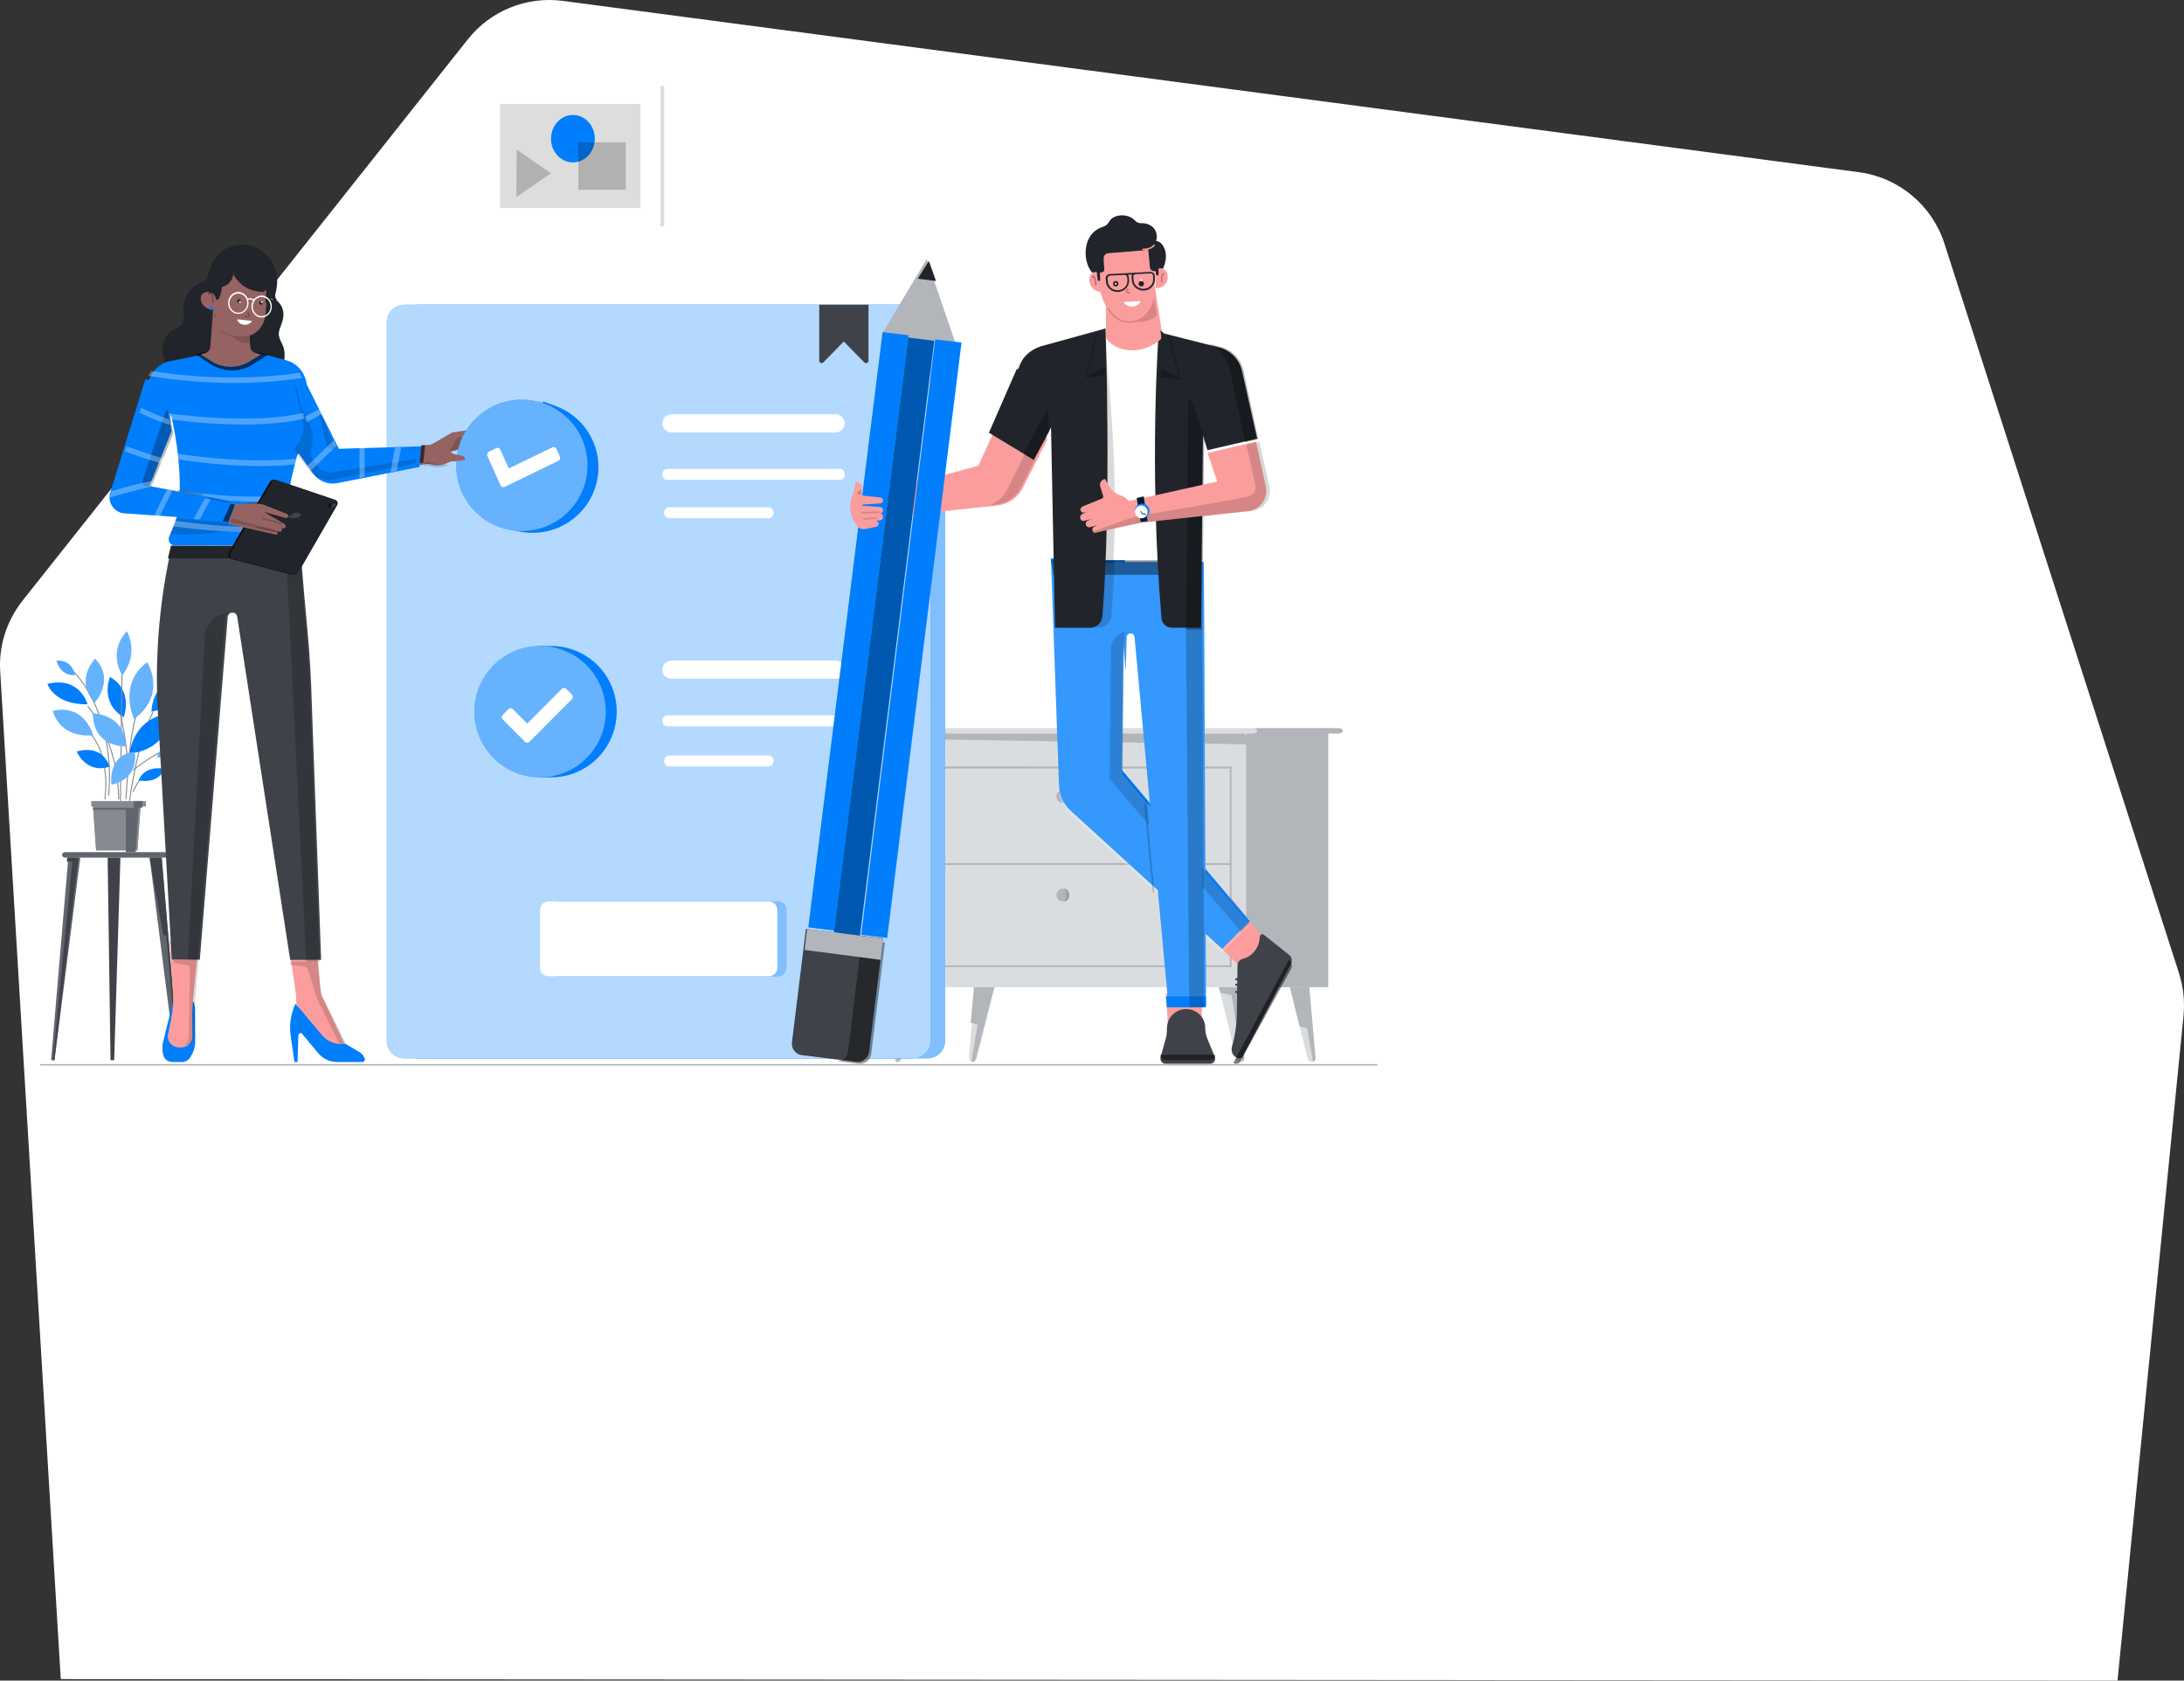 <?xml version="1.0" encoding="UTF-8"?>
<svg width="1197px" height="921px" viewBox="0 0 1197 921" version="1.1" xmlns="http://www.w3.org/2000/svg" xmlns:xlink="http://www.w3.org/1999/xlink">
    <rect x="0" y="0" width="1197" height="921" fill="#333333" stroke="none"/>
    <title>Discuss talent requirements (2)</title>
    <g id="Desktop-/-Mobile" stroke="none" stroke-width="1" fill="none" fill-rule="evenodd">
        <g id="Landing-Page-" transform="translate(-1037, -161)">
            <g id="Discuss-talent-requirements-(2)" transform="translate(1037, 161)">
                <path d="M1160.563,921 L1196.746,556.49 C1197.472,548.701 1196.642,540.809 1194.258,533.332 L1065.7,133.513 C1058.961,112.536 1040.714,97.27 1018.839,94.362 L308.453,0.483 C288.547,-2.113 268.849,5.883 256.408,21.564 L12.356,329.165 C3.647,340.173 -0.811,354.088 0.122,368.108 L33.298,920.169 L1160.563,921 Z" id="Path" fill="#FFFFFF" fill-rule="nonzero"></path>
                <path d="M90.308,470 L35.692,470 C34.716,470 34,469.308 34,468.5 C34,467.635 34.781,467 35.692,467 L90.308,467 C91.284,467 92,467.692 92,468.5 C92,469.308 91.219,470 90.308,470 Z" id="Path" fill="#61656D" fill-rule="nonzero"></path>
                <polygon id="Path" fill="#61656D" fill-rule="nonzero" points="88.616 470 98 581 96.11 581 82 470"></polygon>
                <polygon id="Path" fill="#61656D" fill-rule="nonzero" points="37.451 470 28 581 29.89 581 44 470"></polygon>
                <polygon id="Path" fill="#3F4249" fill-rule="nonzero" points="36.855 470 36.602 472.14 39.643 472.14 29 581 29.76 581 43 470"></polygon>
                <polygon id="Path" fill="#3F4249" fill-rule="nonzero" points="91.181 512.533 89.494 512.533 82 470 88.616 470 98 581 97.055 581"></polygon>
                <polygon id="Path" fill="#3F4249" fill-rule="nonzero" points="59 470 60.571 581 62.571 581 66 470"></polygon>
                <path d="M71,439 C71,439 74.945,407.309 84,390" id="Path" stroke="#868A91" stroke-width="0.554"></path>
                <path d="M64,383 C64,383 70.985,408.424 69.882,426" id="Path" stroke="#868A91" stroke-width="0.554"></path>
                <path d="M83,390 C83,390 83.069,372.971 98.977,372 C98.977,371.935 100.291,386.892 83,390 Z" id="Path" fill="#017EFC" fill-rule="nonzero"></path>
                <path d="M48,385.996 C48,385.996 43.916,370.351 26,374.794 C26,374.794 29.425,386.246 48,385.996 Z" id="Path" fill="#017EFC" fill-rule="nonzero"></path>
                <path d="M67.781,393 C67.781,393 73.47,378.537 60.267,371 C60.267,370.932 54.439,385.191 67.781,393 Z" id="Path" fill="#017EFC" fill-rule="nonzero"></path>
                <path d="M48,387 C48,387 65,405.557 65,438" id="Path" stroke="#868A91" stroke-width="0.554"></path>
                <path d="M77,383 C73.036,397.667 71.306,400.867 69,438" id="Path" stroke="#868A91" stroke-width="0.554"></path>
                <path d="M34,363 C41.053,366.256 63.303,389.96 59.584,436" id="Path" stroke="#868A91" stroke-width="0.554"></path>
                <path d="M57.499,438 C57.499,438 62.329,406.484 42,396" id="Path" stroke="#868A91" stroke-width="0.554"></path>
                <path d="M73,434 C73,434 74.655,428.545 80,424" id="Path" stroke="#868A91" stroke-width="0.554"></path>
                <path d="M73,422 C73,422 84.977,412.562 91,411" id="Path" stroke="#868A91" stroke-width="0.554"></path>
                <path d="M51,402.895 C51,402.895 46.6,385.567 29,389.612 C29,389.612 32.021,404.379 51,402.895 Z" id="Path" fill="#017EFC" fill-rule="nonzero"></path>
                <path d="M51,402.895 C51,402.895 46.6,385.567 29,389.612 C29,389.612 32.021,404.379 51,402.895 Z" id="Path" fill="#FFFFFF" fill-rule="nonzero" opacity="0.4"></path>
                <path d="M60,420.175 C60,420.175 57.155,407.687 42,411.85 C42.062,411.781 47.01,424.27 60,420.175 Z" id="Path" fill="#017EFC" fill-rule="nonzero"></path>
                <path d="M71,413 C71,413 72.571,393.391 93,391 C92.932,391 93.957,410.199 71,413 Z" id="Path" fill="#017EFC" fill-rule="nonzero"></path>
                <path d="M67,357 C67,357 66.143,425.668 66,439" id="Path" stroke="#868A91" stroke-width="0.554"></path>
                <path d="M69,408.994 C69,408.994 51,409.863 51,391 C51,391 68.435,391.201 69,408.994 Z" id="Path" fill="#017EFC" fill-rule="nonzero"></path>
                <path d="M69,408.994 C69,408.994 51,409.863 51,391 C51,391 68.435,391.201 69,408.994 Z" id="Path" fill="#FFFFFF" fill-rule="nonzero" opacity="0.4"></path>
                <path d="M86,414.901 C86,414.901 90.298,402.341 104,405.514 C103.938,405.514 101.696,416.131 86,414.901 Z" id="Path" fill="#017EFC" fill-rule="nonzero"></path>
                <path d="M86,414.901 C86,414.901 90.298,402.341 104,405.514 C103.938,405.514 101.696,416.131 86,414.901 Z" id="Path" fill="#FFFFFF" fill-rule="nonzero" opacity="0.4"></path>
                <polygon id="Path" fill="#868A91" fill-rule="nonzero" points="80 439 50 439 50 442 80 442"></polygon>
                <polygon id="Path" fill="#868A91" fill-rule="nonzero" points="75.325 466 52.675 466 51 442 77 442"></polygon>
                <polygon id="Path" fill="#868A91" fill-rule="nonzero" points="75.325 466 52.675 466 51 442 77 442"></polygon>
                <polygon id="Path" fill="#61656D" fill-rule="nonzero" points="78 439 73.307 439 73.307 442.672 68.936 442.672 51 442.672 51.064 443.721 68.936 443.721 69 467 74.336 467 75.943 442.672 78 442.672"></polygon>
                <path d="M67.015,370 C67.015,370 58.787,357.741 69.516,346 C69.451,346 76.56,357.935 67.015,370 Z" id="Path" fill="#017EFC" fill-rule="nonzero"></path>
                <path d="M67.015,370 C67.015,370 58.787,357.741 69.516,346 C69.451,346 76.56,357.935 67.015,370 Z" id="Path" fill="#FFFFFF" fill-rule="nonzero" opacity="0.4"></path>
                <path d="M73.517,394 C73.517,394 64.487,374.797 80.635,363 C80.635,363 91.775,380.368 73.517,394 Z" id="Path" fill="#017EFC" fill-rule="nonzero"></path>
                <path d="M73.517,394 C73.517,394 64.487,374.797 80.635,363 C80.635,363 91.775,380.368 73.517,394 Z" id="Path" fill="#FFFFFF" fill-rule="nonzero" opacity="0.4"></path>
                <path d="M76,427.729 C76,427.729 78.221,419.506 90,421.24 C90,421.24 88.048,429.592 76,427.729 Z" id="Path" fill="#017EFC" fill-rule="nonzero"></path>
                <path d="M61.16,430 C61.16,430 58.634,413.891 73.658,412 C73.658,412 77.248,426.022 61.16,430 Z" id="Path" fill="#017EFC" fill-rule="nonzero"></path>
                <path d="M61.16,430 C61.16,430 58.634,413.891 73.658,412 C73.658,412 77.248,426.022 61.16,430 Z" id="Path" fill="#FFFFFF" fill-rule="nonzero" opacity="0.4"></path>
                <path d="M31,362.03 C31,362.03 39.395,361.077 41,369.994 C41.061,369.926 33.469,370.947 31,362.03 Z" id="Path" fill="#017EFC" fill-rule="nonzero"></path>
                <path d="M31,362.03 C31,362.03 39.395,361.077 41,369.994 C41.061,369.926 33.469,370.947 31,362.03 Z" id="Path" fill="#FFFFFF" fill-rule="nonzero" opacity="0.3"></path>
                <path d="M52.165,361 C52.165,361 40.726,372.478 51.895,385 C51.895,385 63.199,372.739 52.165,361 Z" id="Path" fill="#017EFC" fill-rule="nonzero"></path>
                <path d="M52.165,361 C52.165,361 40.726,372.478 51.895,385 C51.895,385 63.199,372.739 52.165,361 Z" id="Path" fill="#FFFFFF" fill-rule="nonzero" opacity="0.4"></path>
                <path d="M688,402 L733.743,402 C735.004,402 736,401.338 736,400.5 C736,399.662 735.004,399 733.743,399 L688,399 L688,402 Z" id="Path" fill="#B2B6BB" fill-rule="nonzero"></path>
                <polygon id="Path" fill="#B2B6BB" fill-rule="nonzero" points="728 401 681 401 681 541 728 541"></polygon>
                <polygon id="Path" fill="#DADDDF" fill-rule="nonzero" points="683 401 486 401 486 541 683 541"></polygon>
                <path d="M675,530 L492,530 L492,420 L675,420.131 L675,530 Z M493.049,529.018 L674.017,529.018 L674.017,421.179 L493.049,421.179 L493.049,529.018 Z" id="Shape" fill="#B2B6BB" fill-rule="nonzero"></path>
                <path d="M481.217,402 L686.783,402 C688.022,402 689,401.338 689,400.5 C689,399.662 688.022,399 686.783,399 L481.217,399 C479.978,399 479,399.662 479,400.5 C479,401.338 479.978,402 481.217,402 Z" id="Path" fill="#DADDDF" fill-rule="nonzero"></path>
                <polygon id="Path" fill="#B2B6BB" fill-rule="nonzero" points="492 474 675 474 675 473 492 473"></polygon>
                <path d="M582.5,440 C584.435,440 586,438.433 586,436.5 C586,434.567 584.435,433 582.5,433 C580.565,433 579,434.567 579,436.5 C579,438.433 580.565,440 582.5,440 Z" id="Path" fill="#B2B6BB" fill-rule="nonzero"></path>
                <path d="M584.543,436.5 C584.543,434.981 583.9,433.66 583,433.198 C583.214,433.066 583.471,433 583.729,433 C584.971,433 586,434.585 586,436.5 C586,438.415 584.971,440 583.729,440 C583.471,440 583.214,439.934 583,439.802 C583.857,439.34 584.543,438.019 584.543,436.5 Z" id="Path" fill="#000000" fill-rule="nonzero" opacity="0.15"></path>
                <path d="M582.5,494 C584.435,494 586,492.433 586,490.5 C586,488.567 584.435,487 582.5,487 C580.565,487 579,488.567 579,490.5 C579,492.433 580.565,494 582.5,494 Z" id="Path" fill="#B2B6BB" fill-rule="nonzero"></path>
                <path d="M584.543,490.5 C584.543,488.981 583.9,487.66 583,487.198 C583.214,487.066 583.471,487 583.729,487 C584.971,487 586,488.585 586,490.5 C586,492.415 584.971,494 583.729,494 C583.471,494 583.214,493.934 583,493.802 C583.857,493.406 584.543,492.085 584.543,490.5 Z" id="Path" fill="#000000" fill-rule="nonzero" opacity="0.15"></path>
                <polygon id="Path" fill="#B2B6BB" fill-rule="nonzero" points="689 408 681.81 402 484 402 484 404.75"></polygon>
                <path d="M717.565,541 L720.961,579.284 C721.213,580.707 720.207,582 718.823,582 C717.88,582 717.062,581.418 716.748,580.513 L707,541 L717.565,541 L717.565,541 Z" id="Path" fill="#DADDDF" fill-rule="nonzero"></path>
                <path d="M716.33,563.417 L712.26,562.377 L707,541 L717.582,541 L720.964,579.466 C721.152,580.571 720.588,581.61 719.712,582 L716.33,563.417 Z" id="Path" fill="#B2B6BB" fill-rule="nonzero"></path>
                <path d="M678.565,541 L681.961,579.284 C682.213,580.707 681.207,582 679.823,582 C678.88,582 678.062,581.418 677.748,580.513 L668,541 L678.565,541 L678.565,541 Z" id="Path" fill="#DADDDF" fill-rule="nonzero"></path>
                <path d="M675.013,545.223 L669.002,544.054 L668,541 L678.582,541 L681.964,579.466 C682.152,580.571 681.588,581.61 680.712,582 L675.013,545.223 Z" id="Path" fill="#B2B6BB" fill-rule="nonzero"></path>
                <path d="M534.435,541 L531.039,579.284 C530.787,580.707 531.793,582 533.177,582 C534.12,582 534.938,581.418 535.252,580.513 L545,541 L534.435,541 L534.435,541 Z" id="Path" fill="#DADDDF" fill-rule="nonzero"></path>
                <path d="M535.781,561.371 L532,560.465 L533.791,541 L545,541 L534.719,580.513 C534.388,581.418 533.526,582 532.531,582 C532.464,582 532.464,582 532.398,582 L535.781,561.371 Z" id="Path" fill="#B2B6BB" fill-rule="nonzero"></path>
                <path d="M493.435,541 L490.039,579.284 C489.787,580.707 490.793,582 492.177,582 C493.12,582 493.938,581.418 494.252,580.513 L504,541 L493.435,541 L493.435,541 Z" id="Path" fill="#DADDDF" fill-rule="nonzero"></path>
                <path d="M496.953,544.363 L491.889,543.457 L492.437,541 L504,541 L493.395,580.513 C493.053,581.418 492.164,582 491.138,582 C491.069,582 491.068,582 491,582 L496.953,544.363 Z" id="Path" fill="#B2B6BB" fill-rule="nonzero"></path>
                <polygon id="Path" fill="#FFFFFF" fill-rule="nonzero" points="264 47 264 124 362 124 362 47"></polygon>
                <polygon id="Path" fill="#DDDDDD" fill-rule="nonzero" points="274 57 274 114 351 114 351 57"></polygon>
                <polygon id="Path" fill="#DADDDF" fill-rule="nonzero" points="364 47 362 47 362 124 364 124"></polygon>
                <path d="M314,89 C320.627,89 326,83.18 326,76 C326,68.821 320.627,63 314,63 C307.372,63 302,68.821 302,76 C302,83.18 307.372,89 314,89 Z" id="Path" fill="#017EFC" fill-rule="nonzero"></path>
                <polygon id="Path" fill="#000000" fill-rule="nonzero" opacity="0.2" points="283 108 302 94.966 283.188 82"></polygon>
                <polygon id="Path" fill="#000000" fill-rule="nonzero" opacity="0.2" points="317 78 317 104 343 104 343 78"></polygon>
                <path d="M508.358,580 L229.643,580 C224.329,580 220,575.681 220,570.38 L220,176.62 C220,171.319 224.329,167 229.643,167 L508.358,167 C513.671,167 518,171.319 518,176.62 L518,570.315 C518,575.681 513.671,580 508.358,580 Z" id="Path" fill="#017EFC" fill-rule="nonzero"></path>
                <path d="M508.358,580 L229.643,580 C224.329,580 220,575.681 220,570.38 L220,176.62 C220,171.319 224.329,167 229.643,167 L508.358,167 C513.671,167 518,171.319 518,176.62 L518,570.315 C518,575.681 513.671,580 508.358,580 Z" id="Path" fill="#FFFFFF" fill-rule="nonzero" opacity="0.5"></path>
                <path d="M500.357,580 L221.643,580 C216.329,580 212,575.681 212,570.38 L212,176.62 C212,171.319 216.329,167 221.643,167 L500.357,167 C505.671,167 510,171.319 510,176.62 L510,570.315 C510,575.681 505.671,580 500.357,580 Z" id="Path" fill="#017EFC" fill-rule="nonzero"></path>
                <path d="M500.357,580 L221.643,580 C216.329,580 212,575.681 212,570.38 L212,176.62 C212,171.319 216.329,167 221.643,167 L500.357,167 C505.671,167 510,171.319 510,176.62 L510,570.315 C510,575.681 505.671,580 500.357,580 Z" id="Path" fill="#FFFFFF" fill-rule="nonzero" opacity="0.7"></path>
                <path d="M457.868,237 L368.132,237 C365.303,237 363,234.756 363,232 C363,229.244 365.303,227 368.132,227 L457.868,227 C460.697,227 463,229.244 463,232 C462.934,234.756 460.697,237 457.868,237 Z" id="Path" fill="#FFFFFF" fill-rule="nonzero"></path>
                <path d="M460.301,263 L365.699,263 C364.185,263 363,261.683 363,260 C363,258.317 364.185,257 365.699,257 L460.301,257 C461.815,257 463,258.317 463,260 C463,261.683 461.815,263 460.301,263 Z" id="Path" fill="#FFFFFF" fill-rule="nonzero"></path>
                <path d="M421.358,284 L366.642,284 C365.16,284 364,282.683 364,281 C364,279.317 365.16,278 366.642,278 L421.358,278 C422.84,278 424,279.317 424,281 C424,282.683 422.776,284 421.358,284 Z" id="Path" fill="#FFFFFF" fill-rule="nonzero"></path>
                <path d="M457.868,372 L368.132,372 C365.303,372 363,369.756 363,367 C363,364.244 365.303,362 368.132,362 L457.868,362 C460.697,362 463,364.244 463,367 C462.934,369.756 460.697,372 457.868,372 Z" id="Path" fill="#FFFFFF" fill-rule="nonzero"></path>
                <path d="M460.301,398 L365.699,398 C364.185,398 363,396.683 363,395 C363,393.317 364.185,392 365.699,392 L460.301,392 C461.815,392 463,393.317 463,395 C463,396.61 461.815,398 460.301,398 Z" id="Path" fill="#FFFFFF" fill-rule="nonzero"></path>
                <path d="M421.358,420 L366.642,420 C365.16,420 364,418.683 364,417 C364,415.317 365.16,414 366.642,414 L421.358,414 C422.84,414 424,415.317 424,417 C424,418.61 422.776,420 421.358,420 Z" id="Path" fill="#FFFFFF" fill-rule="nonzero"></path>
                <path d="M302.033,354 L294.931,354 L294.931,354.723 C278.427,358.007 266,372.526 266,390 C266,407.409 278.427,421.993 294.931,425.277 L294.931,426 L302.033,426 C321.89,426 338,409.905 338,390.066 C338.066,370.095 321.956,354 302.033,354 Z" id="Path" fill="#017EFC" fill-rule="nonzero"></path>
                <path d="M296,426 C315.882,426 332,409.882 332,390 C332,370.118 315.882,354 296,354 C276.118,354 260,370.118 260,390 C260,409.882 276.118,426 296,426 Z" id="Path" fill="#017EFC" fill-rule="nonzero"></path>
                <path d="M296,426 C315.882,426 332,409.882 332,390 C332,370.118 315.882,354 296,354 C276.118,354 260,370.118 260,390 C260,409.882 276.118,426 296,426 Z" id="Path" fill="#FFFFFF" fill-rule="nonzero" opacity="0.4"></path>
                <path d="M287.768,406.55 L275.497,394.224 C274.834,393.557 274.834,392.491 275.497,391.825 L278.681,388.627 C279.344,387.961 280.406,387.961 281.069,388.627 L288.962,396.556 L307.931,377.5 C308.594,376.833 309.656,376.833 310.319,377.5 L313.503,380.698 C314.166,381.364 314.166,382.43 313.503,383.097 L290.156,406.55 C289.492,407.15 288.431,407.15 287.768,406.55 Z" id="Path" fill="#FFFFFF" fill-rule="nonzero"></path>
                <path d="M426.329,535 L305.605,535 C303.039,535 301,532.947 301,530.363 L301,498.637 C301,496.053 303.039,494 305.605,494 L426.395,494 C428.961,494 431,496.053 431,498.637 L431,530.363 C430.934,532.947 428.895,535 426.329,535 Z" id="Path" fill="#017EFC" fill-rule="nonzero"></path>
                <path d="M426.329,535 L305.605,535 C303.039,535 301,532.947 301,530.363 L301,498.637 C301,496.053 303.039,494 305.605,494 L426.395,494 C428.961,494 431,496.053 431,498.637 L431,530.363 C430.934,532.947 428.895,535 426.329,535 Z" id="Path" fill="#FFFFFF" fill-rule="nonzero" opacity="0.5"></path>
                <path d="M421.395,535 L300.605,535 C298.039,535 296,532.947 296,530.363 L296,498.637 C296,496.053 298.039,494 300.605,494 L421.395,494 C423.961,494 426,496.053 426,498.637 L426,530.363 C426,532.947 423.895,535 421.395,535 Z" id="Path" fill="#FFFFFF" fill-rule="nonzero"></path>
                <path d="M473.691,198.6 L462.468,187.151 L451.245,198.6 C450.411,199.45 449,198.862 449,197.619 L449,167 L476,167 L476,197.619 C476,198.862 474.525,199.45 473.691,198.6 Z" id="Path" fill="#3F4249" fill-rule="nonzero"></path>
                <polygon id="Path" fill="#FC9D9D" fill-rule="nonzero" points="674.695 492 696 518.229 680.828 531 663 513.285"></polygon>
                <path d="M692.739,512.317 L706.459,523.215 C707.99,524.404 708.437,526.584 707.543,528.301 L681.19,578.699 C680.616,579.822 679.339,580.285 678.191,579.822 C675.766,578.898 674.49,576.189 675.192,573.613 L675.511,572.424 C677.042,566.942 677.808,561.262 677.872,555.581 L678.255,528.962 C678.255,527.311 679.403,525.924 680.935,525.527 C685.976,524.338 689.74,519.979 690.315,514.695 L690.442,513.374 C690.57,512.185 691.846,511.59 692.739,512.317 Z" id="Path" fill="#3F4249" fill-rule="nonzero"></path>
                <path d="M685,504.893 L614.952,421.999 L615.81,348.301 L616.603,306.066 L576,306 L580.423,430.078 C580.489,435.398 582.668,440.456 586.563,444.069 L669.815,520 L685,504.893 Z" id="Path" fill="#017EFC" fill-rule="nonzero"></path>
                <path d="M685,506.827 L614.952,423.933 L616.405,308.066 L576,308 L580.423,432.078 C580.489,437.398 582.668,442.456 586.563,446.069 L669.815,522 L685,506.827 Z" id="Path" fill="#FFFFFF" fill-rule="nonzero" opacity="0.2"></path>
                <polygon id="Path" fill="#FC9D9D" fill-rule="nonzero" points="659 544 639 544.399 640.032 560.273 658.484 562"></polygon>
                <path d="M650.106,553 C644.406,553 639.805,557.48 639.599,563.045 L639.53,565.624 C639.462,566.643 639.324,567.661 639.05,568.679 L636.097,579.335 C635.616,581.167 636.989,583 638.912,583 L663.086,583 C665.146,583 666.588,580.964 665.764,579.063 L661.575,568.814 C661.026,567.389 660.682,565.896 660.614,564.335 L660.545,563.113 C660.476,557.48 655.806,553 650.106,553 Z" id="Path" fill="#3F4249" fill-rule="nonzero"></path>
                <path d="M659.811,308 L661,551 L640.396,551 L621.84,349.145 C621.774,347.964 620.783,347.111 619.66,347.111 C618.472,347.111 617.547,348.03 617.481,349.211 L616.953,367.848 L612,308 L659.811,308 Z" id="Path" fill="#017EFC" fill-rule="nonzero"></path>
                <path d="M659.811,308 L661,551 L640.396,551 L621.84,349.145 C621.774,347.964 620.783,347.111 619.66,347.111 C618.472,347.111 617.547,348.03 617.481,349.211 L616.953,367.848 L612,308 L659.811,308 Z" id="Path" fill="#FFFFFF" fill-rule="nonzero" opacity="0.2"></path>
                <polygon id="Path" fill="#000000" fill-rule="nonzero" opacity="0.4" points="577.316 315 658 315 657.934 307 576 307"></polygon>
                <polygon id="Path" fill="#3F4249" fill-rule="nonzero" points="636 316 638 316 638 308 636 308"></polygon>
                <polygon id="Path" fill="#3F4249" fill-rule="nonzero" points="599 316 601 316 601 308 599 308"></polygon>
                <path d="M654.508,561.998 C654.648,561.998 654.787,561.937 654.927,561.816 C655.067,561.634 654.997,561.332 654.787,561.211 C654.718,561.211 649.965,558.487 645.213,561.211 C645.003,561.332 644.933,561.574 645.073,561.816 C645.213,561.998 645.492,562.058 645.772,561.937 C649.965,559.516 654.228,561.937 654.228,561.937 C654.368,561.998 654.438,561.998 654.508,561.998 Z" id="Path" fill="#3F4249" fill-rule="nonzero"></path>
                <path d="M654.508,565.998 C654.648,565.998 654.787,565.937 654.927,565.816 C655.067,565.634 654.997,565.332 654.787,565.211 C654.718,565.211 649.965,562.487 645.213,565.211 C645.003,565.332 644.933,565.574 645.073,565.816 C645.213,565.998 645.492,566.058 645.772,565.937 C649.965,563.516 654.228,565.937 654.228,565.937 C654.368,565.998 654.438,565.998 654.508,565.998 Z" id="Path" fill="#3F4249" fill-rule="nonzero"></path>
                <path d="M654.508,567.998 C654.648,567.998 654.787,567.937 654.927,567.816 C655.067,567.634 654.997,567.332 654.787,567.211 C654.718,567.211 649.965,564.487 645.213,567.211 C645.003,567.332 644.933,567.574 645.073,567.816 C645.213,567.998 645.492,568.058 645.772,567.937 C649.965,565.516 654.228,567.937 654.228,567.937 C654.368,567.937 654.438,567.998 654.508,567.998 Z" id="Path" fill="#3F4249" fill-rule="nonzero"></path>
                <path d="M682.506,538 C682.712,538 682.918,537.752 682.987,537.504 C683.055,537.173 682.849,536.925 682.575,536.843 L677.563,536.016 C677.288,535.933 677.082,536.181 677.013,536.512 C676.945,536.843 677.151,537.091 677.425,537.173 L682.437,538 C682.437,538 682.506,538 682.506,538 Z" id="Path" fill="#3F4249" fill-rule="nonzero"></path>
                <path d="M682.506,541 C682.712,541 682.918,540.752 682.987,540.504 C683.055,540.173 682.849,539.925 682.575,539.843 L677.563,539.016 C677.288,538.933 677.082,539.181 677.013,539.512 C676.945,539.843 677.151,540.091 677.425,540.173 L682.437,541 C682.506,541 682.506,541 682.506,541 Z" id="Path" fill="#3F4249" fill-rule="nonzero"></path>
                <path d="M682.506,545 C682.712,545 682.918,544.752 682.987,544.504 C683.055,544.173 682.849,543.925 682.575,543.843 L677.563,543.016 C677.288,542.933 677.082,543.181 677.013,543.512 C676.945,543.843 677.151,544.091 677.425,544.173 L682.437,545 C682.506,545 682.506,545 682.506,545 Z" id="Path" fill="#3F4249" fill-rule="nonzero"></path>
                <path d="M707.52,531.105 L679.823,581.694 C679.219,582.822 677.878,583.286 676.671,582.822 C676.402,582.755 676.201,582.623 676,582.49 L706.38,526 C707.99,527.193 708.459,529.315 707.52,531.105 Z" id="Path" fill="#000000" fill-rule="nonzero" opacity="0.5"></path>
                <path d="M663.111,581 L638.937,581 C637.083,581 635.709,579.558 636.053,578 L665.927,578 C666.339,579.5 664.965,581 663.111,581 Z" id="Path" fill="#000000" fill-rule="nonzero" opacity="0.5"></path>
                <g id="Group" opacity="0.2" transform="translate(627, 440)" fill="#000000" fill-rule="nonzero">
                    <polygon id="Path" points="4.733 48.571 5.733 49.675 1.2 1.494 0.2 0.39"></polygon>
                </g>
                <path d="M595,307 C600.955,229 607.5,181.196 607.5,181.196 L608.089,181 C608.089,181 619.411,196.065 634.071,184.326 L636.034,181.913 L637.736,182.37 L637.67,182.37 C637.67,182.37 638.39,247.848 645,306.935 L595,307 Z" id="Path" fill="#FFFFFF" fill-rule="nonzero"></path>
                <path d="M689,240.401 L661.763,246.708 L659.299,238.496 L658.233,344 L642.317,344 C639.321,344 636.857,341.766 636.59,338.81 C629.531,255.905 635.059,182 635.059,182 L646.646,184.956 L667.956,190.343 C674.349,191.92 679.344,196.978 680.742,203.416 L689,240.401 Z" id="Path" fill="#21252B" fill-rule="nonzero"></path>
                <path d="M606,154.084 L606.2,184.426 C606.2,185.077 606.401,185.663 606.801,186.249 L607.068,186.639 C614.745,194.127 626.828,193.541 635.773,186.314 C636.708,185.598 637.108,184.426 636.975,183.319 L632.169,152 L606,154.084 Z" id="Path" fill="#FC9D9D" fill-rule="nonzero"></path>
                <path d="M632.357,139.891 C632.357,139.891 637.443,174.573 619.007,175.96 C601.017,177.347 600.509,142.269 600.509,142.269 L600,132.228 L623.139,128 L628.988,131.105 L632.357,139.891 Z" id="Path" fill="#FC9D9D" fill-rule="nonzero"></path>
                <path d="M634,172.949 L632.634,163 C630.942,169.426 627.365,174.746 621.184,175.851 L621.249,175.851 C620.794,175.92 620.339,175.989 619.883,176.058 C614.939,176.473 610.906,174.055 607.783,168.873 C607.653,168.666 607.393,168.596 607.198,168.735 C607.003,168.873 606.938,169.149 607.068,169.356 C610.32,174.815 614.679,177.371 619.948,176.957 C621.054,176.888 622.16,176.68 623.201,176.335 C626.584,176.749 630.422,175.851 634,172.949 Z" id="Path" fill="#000000" fill-rule="nonzero" opacity="0.15"></path>
                <path d="M629,133.235 C629,133.235 635.243,128.998 638.229,136.221 C640.671,142.333 636.532,149 636.532,149 L632.936,148.653 C631.443,148.583 630.357,147.889 630.221,146.361 L629,133.235 Z" id="Path" fill="#21252B" fill-rule="nonzero"></path>
                <path d="M633.965,128.808 C634.497,135.316 628.785,137.008 626.461,137.203 L607.468,138.765 C605.941,138.895 604.745,140.197 604.878,141.694 L605.21,147.616 C605.277,148.397 604.679,149.113 603.882,149.243 L602.687,149.373 L601.359,151 C593.921,149.243 590.8,128.547 604.48,124.317 C605.941,123.862 607.203,122.82 607.867,121.519 C609.859,117.484 618.027,116.443 622.145,120.933 C623.008,121.909 624.07,122.365 625.399,122.3 C630.446,122.17 633.633,125.228 633.965,128.808 Z" id="Path" fill="#21252B" fill-rule="nonzero"></path>
                <path d="M604.014,151.659 C603.732,149.353 600.633,148.169 598.66,149.665 L598.59,149.727 C595.138,152.344 597.322,160.755 605,159.945 L604.014,151.659 Z" id="Path" fill="#FC9D9D" fill-rule="nonzero"></path>
                <path d="M637.843,147.466 C637.843,147.466 637.775,147.466 637.775,147.404 C635.595,146.227 632.869,147.776 633.005,150.069 L633.414,158 C640.774,157.752 641.523,149.635 637.843,147.466 Z" id="Path" fill="#FC9D9D" fill-rule="nonzero"></path>
                <path d="M602.994,153.181 C603.046,153.555 602.739,153.93 602.381,153.992 C602.023,154.054 601.665,153.742 601.614,153.368 L601,148 L602.79,148.062 L602.994,153.181 Z" id="Path" fill="#21252B" fill-rule="nonzero"></path>
                <path d="M634.994,150.181 C635.046,150.555 634.739,150.93 634.381,150.992 C634.023,151.054 633.665,150.742 633.614,150.368 L633,145 L634.79,145.062 L634.994,150.181 Z" id="Path" fill="#21252B" fill-rule="nonzero"></path>
                <path d="M627.484,136.974 C626.919,137.033 626.495,136.974 626.424,136.974 C626.212,136.974 626,136.795 626,136.617 C626,136.439 626.212,136.261 626.424,136.261 C626.495,136.261 630.523,136.439 632.22,134.181 C632.361,134.002 632.573,133.943 632.785,134.062 C632.997,134.181 633.068,134.359 632.926,134.537 C631.654,136.439 628.968,136.855 627.484,136.974 Z" id="Path" fill="#FC9D9D" fill-rule="nonzero"></path>
                <path d="M611.5,157 C612.328,157 613,156.329 613,155.5 C613,154.671 612.328,154 611.5,154 C610.672,154 610,154.671 610,155.5 C610,156.329 610.672,157 611.5,157 Z" id="Path" fill="#21252B" fill-rule="nonzero"></path>
                <path d="M611.5,156 C611.78,156 612,155.776 612,155.5 C612,155.224 611.78,155 611.5,155 C611.22,155 611,155.224 611,155.5 C611,155.776 611.22,156 611.5,156 Z" id="Path" fill="#FFFFFF" fill-rule="nonzero"></path>
                <path d="M625.5,157 C626.328,157 627,156.329 627,155.5 C627,154.671 626.328,154 625.5,154 C624.672,154 624,154.671 624,155.5 C624,156.329 624.672,157 625.5,157 Z" id="Path" fill="#21252B" fill-rule="nonzero"></path>
                <path d="M625.5,154 C625.78,154 626,153.776 626,153.5 C626,153.224 625.78,153 625.5,153 C625.22,153 625,153.224 625,153.5 C625,153.776 625.22,154 625.5,154 Z" id="Path" fill="#FFFFFF" fill-rule="nonzero"></path>
                <g id="Group" opacity="0.3" transform="translate(617, 158)" fill="#000000" fill-rule="nonzero">
                    <path d="M1.457,2.743 L2.314,2.657 C2.486,2.657 2.614,2.486 2.614,2.314 C2.614,2.143 2.443,2.014 2.271,2.014 L1.414,2.1 C1.071,2.143 0.729,1.843 0.729,1.5 C0.686,1.114 0.986,0.814 1.329,0.814 C1.5,0.814 1.629,0.643 1.629,0.471 C1.629,0.3 1.457,0.171 1.286,0.171 C0.6,0.214 0.043,0.814 0.086,1.543 C0.129,2.271 0.771,2.829 1.457,2.743 Z" id="Path"></path>
                </g>
                <path d="M630.35,149.01 L623.329,149.381 L622.363,149.442 L616.18,149.751 L616.115,149.751 L608.193,150.182 C606.905,150.244 605.939,151.293 606.003,152.527 L606.132,154.254 C606.325,157.585 609.352,160.176 612.83,159.991 C616.308,159.806 619.014,156.906 618.82,153.575 L618.692,151.848 C618.692,151.355 618.434,150.861 618.112,150.553 L620.559,150.429 C620.302,150.799 620.109,151.293 620.173,151.786 L620.302,153.514 C620.495,156.845 623.522,159.435 627,159.25 C630.478,159.065 633.183,156.166 632.99,152.835 L632.861,151.108 C632.797,149.874 631.638,148.887 630.35,149.01 Z M617.79,151.91 L617.919,153.637 C618.112,156.475 615.793,158.942 612.83,159.065 C609.868,159.25 607.291,157.03 607.162,154.192 L607.034,152.465 C606.969,151.725 607.613,151.108 608.386,151.046 L616.308,150.614 L616.373,150.614 C617.081,150.614 617.725,151.169 617.79,151.91 Z M632.024,152.835 C632.217,155.673 629.899,158.14 626.936,158.263 C623.973,158.449 621.397,156.228 621.268,153.39 L621.139,151.663 C621.075,150.923 621.719,150.306 622.492,150.244 L623.458,150.182 L630.478,149.812 C631.251,149.751 631.895,150.368 631.96,151.108 L632.024,152.835 Z" id="Shape" fill="#21252B" fill-rule="nonzero"></path>
                <path d="M616.259,165.47 L624.646,165 C624.85,165 625.055,165.157 624.987,165.313 C623.828,168.6 617.896,168.965 616.055,165.887 L616.055,165.835 C615.919,165.678 616.055,165.47 616.259,165.47 Z" id="Path" fill="#FFFFFF" fill-rule="nonzero"></path>
                <g id="Group" opacity="0.3" transform="translate(598, 151)" fill="#000000" fill-rule="nonzero">
                    <path d="M2.65,5.625 C2.45,5.625 2.3,5.475 2.25,5.175 L2.15,4.05 C2.05,2.85 1.85,1.95 1.45,1.5 C1.15,1.125 0.85,1.2 0.85,1.2 C0.65,1.275 0.45,1.05 0.45,0.75 C0.4,0.45 0.55,0.15 0.75,0.15 C0.8,0.15 1.35,-2.77555756e-17 1.9,0.6 C2.45,1.2 2.75,2.325 2.9,3.9 L3,5.025 C3,5.325 2.85,5.625 2.65,5.625 Z" id="Path"></path>
                </g>
                <g id="Group" opacity="0.3" transform="translate(636, 149)" fill="#000000" fill-rule="nonzero">
                    <path d="M0.72,5.733 C0.9,5.733 1.035,5.533 1.035,5.267 L1.035,4.2 C0.99,3.133 1.125,2.267 1.44,1.867 C1.665,1.533 1.935,1.467 1.935,1.533 C2.115,1.533 2.25,1.333 2.25,1.067 C2.25,0.8 2.115,0.6 1.935,0.6 C1.89,0.6 1.395,0.6 0.945,1.267 C0.495,1.933 0.315,2.933 0.36,4.333 L0.36,5.333 C0.36,5.533 0.495,5.733 0.72,5.733 C0.72,5.733 0.675,5.733 0.72,5.733 Z" id="Path"></path>
                </g>
                <g id="Group" opacity="0.3" transform="translate(662, 188)" fill="#000000" fill-rule="nonzero">
                    <path d="M12.307,15.904 L20.512,54.404 L27.609,52.681 L20.251,18.422 C18.819,9.145 14.456,4.771 8.074,2.386 L0,0.265 C7.423,3.645 10.744,9.012 12.307,15.904 Z" id="Path"></path>
                </g>
                <path d="M660,239.649 L658.873,345 L650,345 L651.197,219.903 C651.268,218.854 652.817,218.657 653.169,219.641 L660,239.649 Z" id="Path" fill="#000000" fill-rule="nonzero" opacity="0.3"></path>
                <polygon id="Path" fill="#21252B" fill-rule="nonzero" points="636 181 640.277 184.887 646 207 636 201.966 636.422 184.186"></polygon>
                <polygon id="Path" fill="#000000" fill-rule="nonzero" opacity="0.3" points="641.198 184.266 640.352 184 646.154 207.136 636.121 201.884 636 206.737 647 208"></polygon>
                <path d="M610.172,309 L601,309 L604.912,184 C604.912,184 613.679,246.599 610.172,309 Z" id="Path" fill="#000000" fill-rule="nonzero" opacity="0.15"></path>
                <path d="M611,307 L581,307 L581.752,344 L602.048,344 C605.738,344 608.745,341.276 609.087,337.756 C609.907,328.19 610.522,317.828 611,307 Z" id="Path" fill="#000000" fill-rule="nonzero" opacity="0.15"></path>
                <path d="M480.908,284 L546.632,277 C552.618,276.352 557.882,272.722 560.579,267.407 L574,240.833 L558.474,207 L536.171,255.222 L479,270.843 L480.908,284 Z" id="Path" fill="#FC9D9D" fill-rule="nonzero"></path>
                <path d="M565.463,241.246 L552.093,268.144 C549.996,272.342 546.326,275.491 542,277 L545.736,276.606 C551.7,275.95 556.943,272.277 559.63,266.897 L573,240 L565.463,241.246 Z" id="Path" fill="#000000" fill-rule="nonzero" opacity="0.15"></path>
                <path d="M597.5,344 L578.223,344 L575.952,229.471 L566.93,241.954 L557,205.957 C558.623,200.013 559.856,197.041 563.101,194.002 C564.983,192.219 567.774,190.634 570.5,189.775 L605.937,180 C605.937,180 609.247,276.894 604.185,337.791 C603.925,341.292 601.004,344 597.5,344 Z" id="Path" fill="#21252B" fill-rule="nonzero"></path>
                <polygon id="Path" fill="#21252B" fill-rule="nonzero" points="542 237.141 566.555 252 578 230.653 560.233 201 557.105 202.557"></polygon>
                <polygon id="Path" fill="#B2B6BB" fill-rule="nonzero" points="507.92 142 483 183.627 524 189"></polygon>
                <polygon id="Path" fill="#017EFC" fill-rule="nonzero" points="457.269 510 443 508.226 483.731 182 498 183.709"></polygon>
                <polygon id="Path" fill="#017EFC" fill-rule="nonzero" points="486.252 514 472 512.291 512.614 186 527 187.709"></polygon>
                <polygon id="Path" fill="#017EFC" fill-rule="nonzero" points="471.287 513 457 511.291 497.78 185 512 186.774"></polygon>
                <polygon id="Path" fill="#000000" fill-rule="nonzero" opacity="0.3" points="471.287 513 457 511.291 497.78 185 512 186.774"></polygon>
                <polygon id="Path" fill="#21252B" fill-rule="nonzero" points="503 152.738 509.095 143 513 154"></polygon>
                <path d="M469.334,264 C471.006,264 472.422,265.406 472.422,267.213 L472.422,271.565 L482.585,272.636 C483.357,272.703 484,273.44 484,274.243 C484,275.113 483.357,275.783 482.585,275.85 L472.807,276.519 C472.679,276.519 472.55,276.653 472.55,276.854 C472.55,276.988 472.679,277.122 472.807,277.189 L482.456,277.858 C483.356,277.925 484,278.662 484,279.599 C484,280.536 483.292,281.339 482.392,281.339 L472.679,281.674 L482.134,281.339 C483.163,281.273 484,282.143 484,283.281 C484,284.285 483.292,285.089 482.327,285.155 L472.679,286.093 L479.883,285.423 C480.783,285.356 481.555,286.093 481.555,287.03 C481.555,287.833 481.041,288.436 480.269,288.637 L474.158,289.909 C472.55,290.243 470.943,289.641 469.849,288.369 C465.604,283.281 464.767,275.984 467.854,270.025 L468.948,264.402 C468.948,264.134 469.141,264 469.334,264 Z" id="Path" fill="#FC9D9D" fill-rule="nonzero"></path>
                <g id="Group" opacity="0.15" transform="translate(472, 280)" fill="#000000" fill-rule="nonzero">
                    <polygon id="Path" points="9.947 0.229 0.025 0.537 0.058 1.469 9.981 1.161"></polygon>
                </g>
                <g id="Group" opacity="0.15" transform="translate(473, 283)" fill="#000000" fill-rule="nonzero">
                    <polygon id="Path" points="7.513 0.313 0.072 0.933 0.15 1.863 7.591 1.243"></polygon>
                </g>
                <path d="M472,271 L472,268 L470.186,269.846 C469.804,270.215 470.042,270.816 470.615,270.862 L472,271 Z" id="Path" fill="#000000" fill-rule="nonzero" opacity="0.2"></path>
                <polygon id="Path" fill="#21252B" fill-rule="nonzero" points="605.518 180 601.723 183.604 596 206 606 200.916"></polygon>
                <polygon id="Path" fill="#000000" fill-rule="nonzero" opacity="0.3" points="600.802 183.266 601.648 183 595.846 206.136 605.879 200.884 606 205.737 595 207"></polygon>
                <path d="M693.749,266.69 L688.415,242 L661.811,248.254 L667.145,263.889 L622.653,273.791 L620.182,274.312 C619.336,274.507 618.621,274.573 618.035,273.986 L617.059,273.009 C616.149,272.292 615.108,271.771 614.067,271.446 C611.465,270.664 609.254,268.905 607.888,266.495 L605.741,262.716 C605.611,262.521 605.416,262.456 605.221,262.586 L604.896,262.716 C603.335,263.302 602.554,264.996 603.009,266.625 L604.636,271.836 C604.831,272.423 604.506,273.009 603.985,273.205 L593.513,277.504 C591.301,278.351 592.082,281.348 594.098,280.892 C595.204,280.631 595.399,280.566 595.399,280.566 L593.318,281.608 C590.976,282.716 592.082,285.908 594.098,285.452 C596.05,285.061 598.716,284.279 598.716,284.279 L596.115,285.322 C594.228,286.234 595.009,289.491 597.546,288.904 C599.042,288.514 601.448,287.797 601.448,287.797 L599.887,288.579 C597.871,289.23 598.586,292.357 600.473,291.966 C602.099,291.641 617.515,287.862 625.45,286.429 L684.382,280.045 C690.757,279.263 695.115,273.074 693.749,266.69 Z" id="Path" fill="#FC9D9D" fill-rule="nonzero"></path>
                <path d="M686.137,280.05 L626.238,286.435 C618.173,287.869 602.504,291.648 600.851,291.973 C599.793,292.169 599.066,291.257 599,290.344 C599,290.344 599.463,291.126 600.653,290.735 C601.314,290.54 610.9,287.087 616.983,284.806 C620.288,283.568 623.66,282.721 627.098,282.135 C640.188,279.985 674.17,274.317 683.294,272.297 C685.938,271.71 688.847,269.756 688.186,266.303 L683.095,243.694 L690.302,242 L695.723,266.628 C697.177,273.079 692.748,279.268 686.137,280.05 Z" id="Path" fill="#000000" fill-rule="nonzero" opacity="0.15"></path>
                <polygon id="Path" fill="#001B34" fill-rule="nonzero" points="623 272.942 625.188 286 629 285.596 626.812 272"></polygon>
                <path d="M626,284 C628.21,284 630,282.209 630,280 C630,277.791 628.21,276 626,276 C623.79,276 622,277.791 622,280 C622,282.209 623.79,284 626,284 Z" id="Path" fill="#017EFC" fill-rule="nonzero"></path>
                <path d="M625.5,284 C627.435,284 629,282.433 629,280.5 C629,278.567 627.435,277 625.5,277 C623.565,277 622,278.567 622,280.5 C622,282.433 623.565,284 625.5,284 Z" id="Path" fill="#FFFFFF" fill-rule="nonzero"></path>
                <path d="M627.86,282 L626.23,281.843 L625.066,280.426 C625.019,280.347 624.973,280.19 625.019,280.111 C625.066,280.033 625.159,279.954 625.206,280.033 L626.323,281.37 L627.86,281.528 C627.953,281.528 628,281.607 628,281.764 C628,281.843 627.953,282 627.86,282 Z" id="Path" fill="#001B34" fill-rule="nonzero"></path>
                <path d="M575,236.74 L574.592,225.647 C574.592,224.942 573.573,224.749 573.233,225.391 L561,248.794 L566.505,252 L575,236.74 Z" id="Path" fill="#000000" fill-rule="nonzero" opacity="0.3"></path>
                <polygon id="Path" fill="#000000" fill-rule="nonzero" opacity="0.2" points="650 344 651.786 551 660 551 658.929 344"></polygon>
                <polygon id="Path" fill="#017EFC" fill-rule="nonzero" points="660.931 546 661 552 639.548 552 639 546"></polygon>
                <polygon id="Path" fill="#000000" fill-rule="nonzero" opacity="0.2" points="652 546 652 552 660 552 659.93 546"></polygon>
                <g id="Group" opacity="0.15" transform="translate(608, 346)" fill="#000000" fill-rule="nonzero">
                    <path d="M20.751,93.324 L7.308,77.154 L8.222,2.112 C8.353,0.33 9.919,0.066 10.31,0.066 C5.09,0.132 0.914,4.356 0.848,9.636 L0.131,80.982 L21.925,106.26 L20.751,93.324 Z" id="Path"></path>
                    <polygon id="Path" points="50.898 129.558 50.964 139.854 72.367 164.67 76.543 160.38"></polygon>
                </g>
                <path d="M469.377,581.944 L439.468,578.23 C436.093,577.832 433.645,574.716 434.042,571.267 L441.718,509 L484,514.239 L476.324,576.506 C475.861,579.954 472.751,582.408 469.377,581.944 Z" id="Path" fill="#3F4249" fill-rule="nonzero"></path>
                <path d="M472.309,515 L464.799,576.064 C464.41,579.381 461.367,581.787 458,581.397 L470.691,582.958 C473.993,583.348 477.036,581.007 477.489,577.625 L485,516.561 L472.309,515 Z" id="Path" fill="#000000" fill-rule="nonzero" opacity="0.4"></path>
                <polygon id="Path" fill="#B2B6BB" fill-rule="nonzero" points="484 514.42 442.358 509 441 520.581 482.642 526"></polygon>
                <path d="M22.263,583.9 L754.737,583.9 C754.869,583.9 755,583.7 755,583.5 C755,583.3 754.869,583.1 754.737,583.1 L22.263,583.1 C22.131,583.1 22,583.3 22,583.5 C22,583.7 22.131,583.9 22.263,583.9 Z" id="Path" fill="#B1B5BA" fill-rule="nonzero"></path>
                <path d="M109.386,155.045 C109.386,155.045 98.558,159.232 100.737,173.557 C101.595,178.921 96.313,179.575 93.408,181.865 C85.88,187.752 89.446,200.9 93.408,201.162 L142.07,227 C142.07,227 161.087,201.162 154.682,188.602 C151.843,183.042 152.569,182.323 154.484,176.959 C157.455,168.782 151.843,164.857 151.843,164.857 L148.871,164.203 L137.977,140 L117.178,154.064 L114.008,154.195 L109.386,155.045 Z" id="Path" fill="#21252B" fill-rule="nonzero"></path>
                <path d="M106.171,549.063 C106.862,551.51 107.069,552.451 106.931,554.835 L107,571.084 C106.931,573.907 106.033,576.667 104.444,579.114 L104.098,579.679 C103.2,581.122 101.472,582 99.676,582 L94.563,582 C92.214,582 90.141,580.557 89.588,578.487 C88.897,576.103 88.828,573.593 89.312,571.146 L93.665,553.705 C94.01,552.2 94.356,550.568 95.254,549 L106.171,549 L106.171,549.063 Z" id="Path" fill="#017EFC" fill-rule="nonzero"></path>
                <path d="M172.468,507.766 L175.382,540.467 C175.572,544.299 176.522,546.677 177.599,548.262 L189,572.442 L185.833,577 L173.418,570.526 L162.397,549.716 C162.397,546.148 162.081,544.034 161.447,539.278 L156,504 L172.468,507.766 Z" id="Path" fill="#FC9D9D" fill-rule="nonzero"></path>
                <path d="M176.06,551.925 C174.732,550.033 173.073,545.465 172.675,543.377 L168.692,531.372 C168.559,530.524 167.895,529.871 167.032,529.741 L159.133,528.696 L159,527 L174.4,527 L175.728,541.093 C175.994,543.507 176.591,546.705 178.051,548.793 L190,572.672 L187.942,576 L176.06,551.925 Z" id="Path" fill="#000000" fill-rule="nonzero" opacity="0.15"></path>
                <path d="M196.026,575.984 L189.332,572.016 C184.523,572.784 179.583,570.992 176.464,567.28 L161.971,550 C159.371,555.504 158.461,561.648 159.306,567.664 L161.386,582 L163.076,582 L163.53,567.28 C163.595,566.192 164.96,565.744 165.61,566.576 L174.449,577.2 C176.984,580.208 180.753,582 184.718,582 L198.496,582 C199.601,582 200.316,580.912 199.861,579.952 C199.146,578.16 197.781,576.752 196.026,575.984 Z" id="Path" fill="#017EFC" fill-rule="nonzero"></path>
                <path d="M106.337,542.256 C105.586,548.394 105.245,554.597 105.381,560.801 L105.518,568.192 C105.381,571.426 102.65,574 99.304,574 L98.212,574 C94.388,574 91.521,570.766 92.067,567.136 L93.842,558.359 C94.73,553.937 95.071,549.384 94.798,544.83 L93.091,515 L109,515.264 L106.337,542.256 Z" id="Path" fill="#FC9D9D" fill-rule="nonzero"></path>
                <path d="M164.564,300 L166.758,326.244 L168.753,348.212 C169.817,359.92 170.482,371.628 170.814,383.402 L176,526 L159.046,526 L129.989,337.886 C129.789,336.636 128.725,335.715 127.396,335.715 C125.999,335.715 124.87,336.768 124.803,338.083 L109.51,525.934 L94.15,525.803 L86.504,390.242 C84.908,361.302 87.102,332.295 93.086,304.012 L93.952,300 L164.564,300 L164.564,300 Z" id="Path" fill="#3F4249" fill-rule="nonzero"></path>
                <path d="M109,526 C109,526 107.078,545.64 106.941,548.281 L106.941,548.349 C106.735,552.073 106.598,555.731 106.667,559.455 L106.804,567.04 C106.667,570.291 104.059,572.865 100.833,573 C103.784,570.765 103.51,567.108 103.578,564.399 L104.059,531.147 C104.059,530.063 103.304,529.115 102.206,528.912 L95.069,527.625 L95,526.068 L109,526 Z" id="Path" fill="#000000" fill-rule="nonzero" opacity="0.15"></path>
                <path d="M126,336 C125.343,336 124.686,336.263 124.226,336.657 C123.766,337.051 123.437,337.708 123.437,338.364 L108.454,526 L103,525.934 L112.2,349.069 C112.594,341.714 118.64,336 126,336 Z" id="Path" fill="#000000" fill-rule="nonzero" opacity="0.2"></path>
                <path d="M164.777,308 L166.345,327.748 L167.474,341.395 C168.916,358.584 169.857,375.839 170.296,393.094 L175,527 L167.85,527 L158.631,340.542 L157,308.197 L164.213,308.197 L164.526,308.131 L164.777,308 Z" id="Path" fill="#000000" fill-rule="nonzero" opacity="0.2"></path>
                <path d="M165.293,205 L185.723,245.955 L231,244.572 L229.946,255.897 L184.735,264.786 C179.66,265.708 174.453,263.601 171.488,259.387 L156,237.79" id="Path" fill="#017EFC" fill-rule="nonzero"></path>
                <path d="M247.451,240 L254.611,239 L263.189,241.533 C263.899,241.8 264.221,242.533 263.834,243.133 C263.576,243.533 262.996,243.733 262.48,243.6 L254.224,242 L249.128,243.733 L254.224,242 L261.383,244.133 C261.964,244.333 262.222,244.933 261.964,245.4 C261.77,245.8 261.19,246 260.738,245.867 L253.514,244.4 L246.097,246.8 L253.514,244.4 L258.61,246.533 C258.997,246.733 259.061,247.133 258.803,247.467 C258.61,247.733 258.223,247.8 257.965,247.733 L252.031,246.2 L245,248 L247.451,240 Z" id="Path" fill="#966363" fill-rule="nonzero"></path>
                <path d="M247.451,240 L254.611,239 L263.189,241.533 C263.899,241.8 264.221,242.533 263.834,243.133 C263.576,243.533 262.996,243.733 262.48,243.6 L254.224,242 L249.128,243.733 L254.224,242 L261.383,244.133 C261.964,244.333 262.222,244.933 261.964,245.4 C261.77,245.8 261.19,246 260.738,245.867 L253.514,244.4 L246.097,246.8 L253.514,244.4 L258.61,246.533 C258.997,246.733 259.061,247.133 258.803,247.467 C258.61,247.733 258.223,247.8 257.965,247.733 L252.031,246.2 L245,248 L247.451,240 Z" id="Path" fill="#000000" fill-rule="nonzero" opacity="0.15"></path>
                <path d="M247.48,237.179 L237.056,243.247 C236.42,243.63 235.784,243.822 235.085,243.822 L231.017,244.013 L230,255 L233.369,254.297 C233.941,254.17 234.513,254.17 235.085,254.297 L235.975,254.489 C239.598,255.383 243.158,255 246.273,253.211 L246.336,253.211 C246.781,252.956 247.226,252.828 247.735,252.764 C249.515,252.573 253.964,252.126 253.964,252.126 C254.218,252.126 254.409,251.934 254.409,251.678 C254.409,250.529 253.456,249.571 252.121,249.379 L249.006,248.932 C247.353,248.676 246.4,247.143 247.163,245.866 L250.277,240.373 C250.468,240.053 250.786,239.798 251.231,239.67 L262.291,236.795 C262.8,236.668 263.054,236.284 262.99,235.837 C262.927,235.326 262.355,234.943 261.719,235.007 C258.922,235.39 250.341,236.604 248.307,236.923 C247.989,236.923 247.735,236.987 247.48,237.179 Z" id="Path" fill="#966363" fill-rule="nonzero"></path>
                <path d="M184,245.87 L180.857,246 C180.114,246 179.429,245.48 179.2,244.701 L174,223 L184,245.87 Z" id="Path" fill="#000000" fill-rule="nonzero" opacity="0.15"></path>
                <path d="M92.557,198.051 L112.595,194 L145.223,194.327 L157.219,197.528 C164.668,199.881 168.425,206.349 168.359,214.124 L167.238,219.744 L170.402,230.394 C172.182,237.255 169.875,241.24 164.997,246.794 C163.481,248.558 162.69,249.277 162.097,252.609 C162.097,252.609 159.197,263.521 158.669,268.029 C156.626,285.736 157.351,299 157.351,299 L95.721,298.869 C92.887,298.869 91.635,295.864 93.019,293.381 C93.019,293.381 97.237,285.083 97.962,278.091 C100.533,255.288 93.942,228.172 93.942,228.172 L81.022,213.994 C80.627,206.61 85.505,199.685 92.557,198.051 Z" id="Path" fill="#017EFC" fill-rule="nonzero"></path>
                <polygon id="Path" fill="#966363" fill-rule="nonzero" points="134 276.1 142.175 275 144 276.25 141.883 278"></polygon>
                <path d="M232.723,253.122 C233.582,252.912 234.441,252.982 235.301,253.262 C237.482,254.032 242.373,255.361 247,254.102 C246.934,254.102 246.868,254.172 246.802,254.172 L246.736,254.172 C243.563,256.201 239.795,256.621 236.028,255.571 L235.102,255.361 C234.507,255.221 233.913,255.221 233.318,255.361 L216,259 L232.458,255.571 L232.723,253.122 Z" id="Path" fill="#000000" fill-rule="nonzero" opacity="0.15"></path>
                <path d="M135.935,288.899 L125.833,286.622 L96.432,284 L96.108,284.138 C94.684,288.485 94.101,290.003 93,292.832 L97.339,292.97 C104.074,293.108 110.744,292.763 117.414,291.935 C123.566,291.176 129.848,291.245 136,292.142 L136,288.899 L135.935,288.899 Z" id="Path" fill="#000000" fill-rule="nonzero" opacity="0.15"></path>
                <polygon id="Path" fill="#21252B" fill-rule="nonzero" points="157 306 156.336 299.135 93.726 299 92 306"></polygon>
                <polygon id="Path" fill="#000000" fill-rule="nonzero" opacity="0.6" points="129 276.647 126.425 276 122 285.765 124.972 286"></polygon>
                <path d="M114.83,199.208 L107,193.999 L111.568,193 L143.868,193.357 L147,194.285 L139.235,199.351 C131.796,204.275 122.4,204.204 114.83,199.208 Z" id="Path" fill="#000000" fill-rule="nonzero" opacity="0.6"></path>
                <path d="M116.894,168.638 L115.298,189.805 C115.234,191.586 114.085,193.103 112.426,193.564 L110,194.224 L115.553,197.784 C122.128,202.005 130.362,202.071 137,197.982 L143,194.29 L139.936,193.432 C138.404,192.971 137.255,191.652 137.128,190.003 L136.106,166 L116.894,168.638 Z" id="Path" fill="#966363" fill-rule="nonzero"></path>
                <path d="M130.83,184.964 L129.754,184.828 C122.15,184.215 116.497,177.542 117.035,169.847 L118.516,150.305 C118.718,147.717 120.938,145.811 123.428,146.015 L141.462,147.445 C144.759,147.717 147.249,150.645 146.98,153.914 L145.567,172.095 C145.029,179.789 138.434,185.509 130.83,184.964 Z" id="Path" fill="#966363" fill-rule="nonzero"></path>
                <path d="M131,166 C131.552,166 132,165.552 132,165 C132,164.448 131.552,164 131,164 C130.448,164 130,164.448 130,165 C130,165.552 130.448,166 131,166 Z" id="Path" fill="#21252B" fill-rule="nonzero"></path>
                <path d="M131.5,166 C131.777,166 132,165.776 132,165.5 C132,165.224 131.777,165 131.5,165 C131.224,165 131,165.224 131,165.5 C131,165.776 131.224,166 131.5,166 Z" id="Path" fill="#FFFFFF" fill-rule="nonzero"></path>
                <path d="M143,167 C143.552,167 144,166.552 144,166 C144,165.448 143.552,165 143,165 C142.448,165 142,165.448 142,166 C142,166.552 142.448,167 143,167 Z" id="Path" fill="#21252B" fill-rule="nonzero"></path>
                <path d="M143.5,166 C143.776,166 144,165.776 144,165.5 C144,165.224 143.776,165 143.5,165 C143.224,165 143,165.224 143,165.5 C143,165.776 143.224,166 143.5,166 Z" id="Path" fill="#FFFFFF" fill-rule="nonzero"></path>
                <g id="Group" opacity="0.3" transform="translate(134, 171)" fill="#000000" fill-rule="nonzero">
                    <path d="M1.629,2.85 L0.343,2.8 C0.171,2.8 0.086,2.65 0.086,2.45 C0.086,2.25 0.214,2.15 0.386,2.15 L1.671,2.2 C1.971,2.2 2.271,1.95 2.271,1.55 C2.271,1.15 2.057,0.85 1.714,0.85 C1.543,0.85 1.457,0.7 1.457,0.5 C1.457,0.3 1.586,0.2 1.757,0.2 C2.4,0.25 2.871,0.85 2.829,1.6 C2.786,2.3 2.271,2.85 1.629,2.85 Z" id="Path"></path>
                </g>
                <path d="M152,164.58 C150.047,162.901 151.153,160.189 151.153,160.189 L151.153,160.254 C154.735,145.468 145.228,136.042 136.633,134.299 C131.749,133.33 118.66,133.911 114.558,148.697 C113.972,150.827 113.777,153.152 110,154.895 C110,154.895 112.279,162.643 112.865,165.483 C113.126,166.71 115.86,162.126 116.967,161.674 C117.098,161.61 117.879,163.03 118.4,163.934 C118.726,164.515 119.572,164.515 119.833,163.934 L119.963,163.74 C120.874,161.674 121.46,159.479 121.656,157.219 C127.972,155.734 127.972,149.407 127.972,149.407 C133.572,162.32 146.009,159.092 146.009,159.092 L145.358,166 C145.358,166 146.726,164.967 148.158,163.095 L150.177,164.902 L152,164.58 Z" id="Path" fill="#21252B" fill-rule="nonzero"></path>
                <path d="M118.224,169.943 C118.224,169.943 111.315,170.172 110.116,164.608 C108.917,158.986 117.378,158.24 118.365,163.862 L119,170 L118.224,169.943 Z" id="Path" fill="#966363" fill-rule="nonzero"></path>
                <path d="M114.138,160.605 C114.638,160.058 115.092,159.901 115.501,160.058 C115.91,160.214 116.273,160.762 116.546,161.623 C116.818,162.484 117,163.501 117,164.597 L117,165.458 C117,166.084 116.409,166.241 116.409,165.536 C116.409,164.675 116.409,164.675 116.409,164.675 C116.409,164.441 116.364,163.032 116.046,162.171 C115.864,161.545 115.637,161.232 115.365,161.075 C115.092,160.997 114.82,161.075 114.456,161.466 C114.32,161.623 114.138,161.545 114.047,161.31 C113.956,160.997 114.002,160.684 114.138,160.605 Z" id="Path" fill="#000000" fill-rule="nonzero" opacity="0.3"></path>
                <path d="M143.639,161.965 C141.876,161.897 140.239,162.708 139.169,163.993 C137.721,163.182 136.336,163.452 135.707,163.587 C134.888,161.56 133,160.14 130.859,160.005 C127.775,159.87 125.131,162.438 125.005,165.75 C124.879,169.061 127.271,171.9 130.356,172.035 C133.44,172.17 136.084,169.602 136.21,166.29 C136.21,165.615 136.147,164.939 135.958,164.263 C136.525,164.128 137.595,163.993 138.728,164.601 C138.162,165.479 137.847,166.561 137.784,167.71 C137.658,171.021 140.05,173.86 143.135,173.995 C146.22,174.13 148.864,171.562 148.99,168.25 C149.178,164.939 146.786,162.168 143.639,161.965 Z M130.419,171.359 C127.712,171.224 125.634,168.791 125.76,165.885 C125.886,162.979 128.152,160.749 130.859,160.884 C133.566,161.019 135.644,163.452 135.518,166.358 C135.455,169.196 133.126,171.494 130.419,171.359 Z M143.198,173.251 C140.491,173.116 138.414,170.683 138.539,167.777 C138.665,164.871 140.932,162.641 143.639,162.776 C146.346,162.911 148.423,165.344 148.297,168.25 C148.171,171.156 145.905,173.387 143.198,173.251 Z" id="Shape" fill="#FFFFFF" fill-rule="nonzero"></path>
                <path d="M116,170 C116.552,170 117,169.552 117,169 C117,168.448 116.552,168 116,168 C115.447,168 115,168.448 115,169 C115,169.552 115.447,170 116,170 Z" id="Path" fill="#017EFC" fill-rule="nonzero"></path>
                <path d="M117.667,169.833 C116.867,169.778 116.267,169.278 116.333,168.611 C116.333,168.389 116.467,168.167 116.6,168 C116.267,168.167 116,168.5 116,168.889 C116,169.5 116.533,170 117.267,170 C117.533,170 117.8,169.944 118,169.833 C117.867,169.778 117.8,169.833 117.667,169.833 Z" id="Path" fill="#000000" fill-rule="nonzero" opacity="0.15"></path>
                <polygon id="Path" fill="#000000" fill-rule="nonzero" opacity="0.15" points="117.476 172 119 172.136 117 175"></polygon>
                <path d="M137.726,183.142 L137.452,183.28 C135.191,184.245 132.724,184.451 130.12,184.245 C129.572,184.176 129.023,184.107 128.475,184.038 C128.27,183.969 128.064,183.969 127.859,183.9 C127.79,183.9 127.79,183.9 127.721,183.9 C127.379,183.831 127.105,183.762 126.762,183.625 C126.625,183.556 126.488,183.556 126.351,183.487 C124.227,182.798 122.651,181.902 121.623,181.075 C121.417,180.937 121.212,181.006 121.075,181.144 C120.938,181.351 121.006,181.557 121.143,181.695 C122.377,182.66 124.432,183.831 127.31,184.52 C128.681,185.83 131.079,187.552 134.368,187.897 C135.465,188.034 136.492,188.034 137.52,187.897 L138,187.828 L137.726,183.142 Z" id="Path" fill="#000000" fill-rule="nonzero" opacity="0.15"></path>
                <path d="M137.762,175.814 C137.974,175.814 138.044,176.06 137.974,176.184 C136.988,177.417 135.369,178.157 133.679,177.972 C131.99,177.787 130.582,176.739 130.018,175.32 C129.948,175.135 130.089,174.95 130.3,175.012 L137.762,175.814 Z" id="Path" fill="#FFFFFF" fill-rule="nonzero"></path>
                <polygon id="Path" fill="#000000" fill-rule="nonzero" opacity="0.6" points="233 244 230.828 244.115 230 254 232.017 253.54"></polygon>
                <path d="M161.661,245.169 C166.484,239.622 167.277,234.14 165.427,227.288 L163.445,220.175 L161.793,212.474 C161.793,212.409 161.793,212.343 161.793,212.343 C161.793,212.213 161.925,212.082 162.057,212.017 C162.255,211.952 162.454,212.082 162.52,212.278 L164.568,221.349 L165.559,224.416 C165.559,224.416 173.422,235.511 170.977,243.929 C170.052,246.997 169.524,249.02 171.44,251.63 L174.876,256.655 C177.981,259.461 182.607,258.744 182.607,258.744 L228,251.5 L227.736,253.98 L185.382,262.268 L185.448,262.268 L182.408,262.79 C177.981,263.573 173.488,262.137 170.449,259.005 C169.986,258.548 169.524,258.026 169.127,257.438 L161,245.952 C161.198,245.691 161.463,245.43 161.661,245.169 Z" id="Path" fill="#000000" fill-rule="nonzero" opacity="0.15"></path>
                <path d="M144.511,160 C132.705,159.879 128.095,150.711 128.025,150.59 C127.955,150.349 128.025,150.108 128.305,150.047 C128.584,149.927 128.863,150.047 128.933,150.289 C129.003,150.349 133.404,159.035 144.511,159.156 C144.79,159.156 145,159.336 145,159.578 C145,159.819 144.79,160 144.511,160 Z" id="Path" fill="#21252B" fill-rule="nonzero"></path>
                <g id="Group" opacity="0.3" transform="translate(81, 203)" fill="#FFFFFF" fill-rule="nonzero">
                    <path d="M47.441,6.873 C20.887,6.873 0.592,2.991 0.263,2.927 L1.054,1.591 C1.054,1.591 1.054,1.591 2.042,0.255 C7.511,1.209 43.949,7.255 83.22,1.273 L84.67,4.073 L84.209,4.2 C71.36,6.173 58.775,6.873 47.441,6.873 Z" id="Path"></path>
                </g>
                <g id="Group" opacity="0.3" transform="translate(97, 248)" fill="#FFFFFF" fill-rule="nonzero">
                    <path d="M45.936,7.4 C21.912,7.4 0.924,3.8 0.66,3.733 L0.33,0.6 C0.66,0.667 35.376,6.467 65.406,3.4 L64.68,6.467 C58.278,7.2 52.272,7.4 45.936,7.4 Z" id="Path"></path>
                </g>
                <g id="Group" opacity="0.3" transform="translate(98, 268)" fill="#FFFFFF" fill-rule="nonzero">
                    <path d="M44.022,6.936 C20.283,6.936 0.261,3.627 0,3.564 L0.065,0.573 C0.391,0.636 29.739,6.236 59.413,3.309 L59.739,6.236 C53.478,6.936 50.348,6.936 44.022,6.936 Z" id="Path"></path>
                </g>
                <g id="Group" opacity="0.3" transform="translate(93, 285)" fill="#FFFFFF" fill-rule="nonzero">
                    <path d="M47.165,6.745 C23.019,6.745 0.73,3.182 0.398,3.182 L1.592,0.127 C1.924,0.191 36.021,5.918 66.27,2.991 L66.602,5.918 C60.167,6.491 53.6,6.745 47.165,6.745 Z" id="Path"></path>
                </g>
                <line x1="98" y1="269" x2="124" y2="275" id="Path" stroke="#000000" stroke-width="1.176" opacity="0.15" stroke-linecap="round"></line>
                <polygon id="Path" fill="#000000" fill-rule="nonzero" opacity="0.15" points="134 276.1 142.175 275 144 276.25 141.883 278"></polygon>
                <path d="M79.593,208 L85.846,208.453 C90.849,216.599 93.811,223.064 93.548,232.568 L94.009,236.317 L81.897,266.38 L126,274.656 L120.8,285 L68.139,281.315 C62.478,280.992 58.462,274.979 60.569,269.419 L79.593,208 Z" id="Path" fill="#017EFC" fill-rule="nonzero"></path>
                <path d="M125.26,303.192 L147.981,264.038 C148.51,263.182 149.567,262.786 150.557,263.116 L182.591,273.926 C183.846,274.321 184.374,275.706 183.714,276.826 L162.314,313.937 C161.852,314.728 160.861,315.189 159.87,314.926 L126.515,306.159 C125.26,305.763 124.6,304.313 125.26,303.192 Z" id="Path" fill="#3F4249" fill-rule="nonzero"></path>
                <path d="M125.26,303.192 L147.981,264.038 C148.51,263.182 149.567,262.786 150.557,263.116 L182.591,273.926 C183.846,274.321 184.374,275.706 183.714,276.826 L162.314,313.937 C161.852,314.728 160.861,315.189 159.87,314.926 L126.515,306.159 C125.26,305.763 124.6,304.313 125.26,303.192 Z" id="Path" fill="#000000" fill-rule="nonzero" opacity="0.8"></path>
                <path d="M126.26,303.192 L148.981,264.038 C149.51,263.182 150.567,262.786 151.557,263.116 L183.591,273.926 C184.846,274.321 185.374,275.706 184.714,276.826 L163.314,313.937 C162.852,314.728 161.861,315.189 160.87,314.926 L127.515,306.159 C126.26,305.763 125.6,304.379 126.26,303.192 Z" id="Path" fill="#21252B" fill-rule="nonzero"></path>
                <path d="M159.921,282.2 C160.419,281.883 160.562,281.52 160.419,281.203 C161.487,280.976 162.625,280.931 163.55,281.112 C165.115,281.475 165.471,282.336 164.333,283.107 C163.194,283.878 160.989,284.195 159.423,283.878 C158.498,283.651 158,283.243 158,282.79 C158.712,282.744 159.423,282.518 159.921,282.2 Z" id="Path" fill="#3F4249" fill-rule="nonzero"></path>
                <path d="M183.036,277.782 C183.809,277.437 184.197,276.808 183.901,276.376 C183.605,275.945 182.738,275.874 181.964,276.219 C181.191,276.563 180.803,277.192 181.099,277.624 C181.396,278.055 182.262,278.126 183.036,277.782 Z" id="Path" fill="#000000" fill-rule="nonzero" opacity="0.4"></path>
                <path d="M183.036,277.782 C183.809,277.437 184.197,276.808 183.901,276.376 C183.605,275.945 182.738,275.874 181.964,276.219 C181.191,276.563 180.804,277.192 181.099,277.623 C181.395,278.056 182.262,278.126 183.036,277.782 Z" id="Path" fill="#3F4249" fill-rule="nonzero"></path>
                <path d="M181.363,277.788 C181.878,277.447 182.132,276.818 181.932,276.384 C181.731,275.949 181.151,275.872 180.637,276.213 C180.122,276.553 179.868,277.181 180.069,277.616 C180.269,278.051 180.849,278.128 181.363,277.788 Z" id="Path" fill="#000000" fill-rule="nonzero" opacity="0.5"></path>
                <path d="M181.424,277 C181.675,276.538 181.34,276.077 180.838,276 C180.921,276 181.005,276 181.089,276 C181.759,276 182.178,276.462 181.926,277 C181.675,277.538 180.921,278 180.251,278 C180.168,278 180.084,278 180,278 C180.586,277.923 181.256,277.538 181.424,277 Z" id="Path" fill="#000000" fill-rule="nonzero" opacity="0.4"></path>
                <path d="M129.048,276 L129.962,276.211 C130.158,276.282 130.354,276.282 130.615,276.282 L141.453,276.07 C142.563,276.07 143.673,276.282 144.783,276.704 L157.253,281.633 C157.775,281.844 158.102,282.478 157.971,283.041 C157.841,283.675 157.188,284.027 156.6,283.886 L144.652,280.506 L156.013,287.195 C156.6,287.547 156.796,288.251 156.47,288.885 C156.208,289.448 155.555,289.73 154.968,289.519 L143.412,284.59 L153.858,289.026 C154.446,289.237 154.707,289.941 154.511,290.575 C154.315,291.209 153.727,291.561 153.074,291.42 L142.432,288.322 L151.573,290.997 C152.095,291.138 152.356,291.702 152.226,292.194 C152.095,292.758 151.638,293.11 151.116,292.969 L126.698,287.407 L125,287.266 L129.048,276 Z" id="Path" fill="#966363" fill-rule="nonzero"></path>
                <line x1="154" y1="287" x2="144" y2="284" id="Path" stroke="#000000" stroke-width="1.176" opacity="0.15" stroke-linecap="round"></line>
                <line x1="141" y1="289" x2="151" y2="291" id="Path" stroke="#000000" stroke-width="1.176" opacity="0.15" stroke-linecap="round"></line>
                <path d="M153,291.2 C152.871,291.759 152.417,292.109 151.899,291.969 L127.683,286.447 L126,286.307 L126.842,284 L153,291.2 Z" id="Path" fill="#000000" fill-rule="nonzero" opacity="0.15"></path>
                <path d="M80.016,266.482 L82.753,267 L94.042,239.875 L95,237.609 C94.111,233.725 92.947,228.675 92.263,225.568 C92.126,224.855 91.032,224.791 90.758,225.503 L78.1,263.504 C77.69,264.799 78.579,266.223 80.016,266.482 Z" id="Path" fill="#000000" fill-rule="nonzero" opacity="0.15"></path>
                <line x1="125" y1="275" x2="115" y2="273" id="Path" stroke="#000000" stroke-width="1.176" opacity="0.15" stroke-linecap="round"></line>
                <line x1="111" y1="271" x2="98" y2="269" id="Path" stroke="#000000" stroke-width="1.176" opacity="0.15" stroke-linecap="round"></line>
                <polygon id="Path" fill="#000000" fill-rule="nonzero" opacity="0.15" points="134 276.1 142.175 275 144 276.25 141.883 278"></polygon>
                <path d="M125.26,303.192 L147.981,264.038 C148.51,263.182 149.567,262.786 150.557,263.116 L182.591,273.926 C183.846,274.321 184.374,275.706 183.714,276.826 L162.314,313.937 C161.852,314.728 160.861,315.189 159.87,314.926 L126.515,306.159 C125.26,305.763 124.6,304.313 125.26,303.192 Z" id="Path" fill="#3F4249" fill-rule="nonzero"></path>
                <path d="M125.26,303.192 L147.981,264.038 C148.51,263.182 149.567,262.786 150.557,263.116 L182.591,273.926 C183.846,274.321 184.374,275.706 183.714,276.826 L162.314,313.937 C161.852,314.728 160.861,315.189 159.87,314.926 L126.515,306.159 C125.26,305.763 124.6,304.313 125.26,303.192 Z" id="Path" fill="#000000" fill-rule="nonzero" opacity="0.8"></path>
                <path d="M126.26,303.192 L148.981,264.038 C149.51,263.182 150.567,262.786 151.557,263.116 L183.591,273.926 C184.846,274.321 185.374,275.706 184.714,276.826 L163.314,313.937 C162.852,314.728 161.861,315.189 160.87,314.926 L127.515,306.159 C126.26,305.763 125.6,304.379 126.26,303.192 Z" id="Path" fill="#21252B" fill-rule="nonzero"></path>
                <path d="M159.921,282.2 C160.419,281.883 160.562,281.52 160.419,281.203 C161.487,280.976 162.625,280.931 163.55,281.112 C165.115,281.475 165.471,282.336 164.333,283.107 C163.194,283.878 160.989,284.195 159.423,283.878 C158.498,283.651 158,283.243 158,282.79 C158.712,282.744 159.423,282.518 159.921,282.2 Z" id="Path" fill="#3F4249" fill-rule="nonzero"></path>
                <path d="M183.036,277.782 C183.809,277.437 184.197,276.808 183.901,276.376 C183.605,275.945 182.738,275.874 181.964,276.219 C181.191,276.563 180.803,277.192 181.099,277.624 C181.396,278.055 182.262,278.126 183.036,277.782 Z" id="Path" fill="#000000" fill-rule="nonzero" opacity="0.4"></path>
                <path d="M183.036,277.782 C183.809,277.437 184.197,276.808 183.901,276.376 C183.605,275.945 182.738,275.874 181.964,276.219 C181.191,276.563 180.804,277.192 181.099,277.623 C181.395,278.056 182.262,278.126 183.036,277.782 Z" id="Path" fill="#3F4249" fill-rule="nonzero"></path>
                <path d="M181.363,277.788 C181.878,277.447 182.132,276.818 181.932,276.384 C181.731,275.949 181.151,275.872 180.637,276.213 C180.122,276.553 179.868,277.181 180.069,277.616 C180.269,278.051 180.849,278.128 181.363,277.788 Z" id="Path" fill="#000000" fill-rule="nonzero" opacity="0.5"></path>
                <path d="M181.424,277 C181.675,276.538 181.34,276.077 180.838,276 C180.921,276 181.005,276 181.089,276 C181.759,276 182.178,276.462 181.926,277 C181.675,277.538 180.921,278 180.251,278 C180.168,278 180.084,278 180,278 C180.586,277.923 181.256,277.538 181.424,277 Z" id="Path" fill="#000000" fill-rule="nonzero" opacity="0.4"></path>
                <path d="M129.048,276 L129.962,276.211 C130.158,276.282 130.354,276.282 130.615,276.282 L141.453,276.07 C142.563,276.07 143.673,276.282 144.783,276.704 L157.253,281.633 C157.775,281.844 158.102,282.478 157.971,283.041 C157.841,283.675 157.188,284.027 156.6,283.886 L144.652,280.506 L156.013,287.195 C156.6,287.547 156.796,288.251 156.47,288.885 C156.208,289.448 155.555,289.73 154.968,289.519 L143.412,284.59 L153.858,289.026 C154.446,289.237 154.707,289.941 154.511,290.575 C154.315,291.209 153.727,291.561 153.074,291.42 L142.432,288.322 L151.573,290.997 C152.095,291.138 152.356,291.702 152.226,292.194 C152.095,292.758 151.638,293.11 151.116,292.969 L126.698,287.407 L125,287.266 L129.048,276 Z" id="Path" fill="#966363" fill-rule="nonzero"></path>
                <line x1="154" y1="287" x2="144" y2="284" id="Path" stroke="#000000" stroke-width="1.176" opacity="0.15" stroke-linecap="round"></line>
                <line x1="141" y1="289" x2="151" y2="291" id="Path" stroke="#000000" stroke-width="1.176" opacity="0.15" stroke-linecap="round"></line>
                <path d="M153,291.2 C152.871,291.759 152.417,292.109 151.899,291.969 L127.683,286.447 L126,286.307 L126.842,284 L153,291.2 Z" id="Path" fill="#000000" fill-rule="nonzero" opacity="0.15"></path>
                <path d="M95,237.609 L94.041,239.875 L88.147,254.052 L84.446,262.921 L83.555,264.993 L83.075,266.158 L82.733,267 L80.745,266.612 L79.991,266.482 C78.758,266.223 77.935,265.252 78.004,264.152 C78.004,263.957 78.073,263.763 78.073,263.504 L81.91,252.11 L82.87,249.262 L88.901,231.135 L89.792,228.351 L90.751,225.503 C90.957,224.791 92.053,224.855 92.259,225.568 C92.67,227.315 93.218,229.646 93.766,232.041 L93.903,232.495 C94.246,234.307 94.657,236.055 95,237.609 Z" id="Path" fill="#000000" fill-rule="nonzero" opacity="0.15"></path>
                <g id="Group" opacity="0.3" transform="translate(76, 223)" fill="#FFFFFF" fill-rule="nonzero">
                    <path d="M17.628,9.875 L16.51,9.625 C10.676,8 1.862,3.875 0.434,3.188 L0.869,1.812 L1.303,0.438 C2.545,1.062 11.421,5.312 17.007,6.875 L17.628,9.875 Z" id="Path"></path>
                </g>
                <g id="Group" opacity="0.3" transform="translate(68, 244)" fill="#FFFFFF" fill-rule="nonzero">
                    <path d="M21.794,7.312 L20.694,10 C14.988,8.562 4.194,4.688 0.344,3.312 L1.306,0.562 C4.881,1.812 16.156,5.875 21.794,7.312 Z" id="Path"></path>
                </g>
                <g id="Group" opacity="0.3" transform="translate(60, 263)" fill="#FFFFFF" fill-rule="nonzero">
                    <path d="M23.8,0.533 L22.933,2.667 L22.467,3.867 C21.733,4 21,4.133 20.2,4.333 C13.2,5.867 3.533,8.667 0.067,9.667 C0.133,9.067 0.333,8.467 0.533,7.8 L1,6.133 C4.867,5 11.733,3.067 17.533,1.733 C19.867,1.2 22.067,0.8 23.8,0.533 Z" id="Path"></path>
                </g>
                <g id="Group" opacity="0.3" transform="translate(84, 268)" fill="#FFFFFF" fill-rule="nonzero">
                    <path d="M10.449,0.867 C8.494,4.6 5.377,11 3.299,15.4 L0.244,15.133 C2.138,11.067 5.316,4.467 7.516,0.267 L10.449,0.867 Z" id="Path"></path>
                </g>
                <g id="Group" opacity="0.3" transform="translate(106, 273)" fill="#FFFFFF" fill-rule="nonzero">
                    <path d="M9.4,0.72 C7.467,4.14 5.067,8.58 3.467,11.7 L0.133,11.46 C1.667,8.52 4.133,3.96 6.267,0.18 C6.333,0.18 6.267,0.18 9.4,0.72 Z" id="Path"></path>
                </g>
                <g id="Group" opacity="0.3" transform="translate(167, 224)" fill="#FFFFFF" fill-rule="nonzero">
                    <polygon id="Path" points="1 7.467 0.214 4.333 8 0.133 9.643 2.8"></polygon>
                </g>
                <g id="Group" opacity="0.3" transform="translate(167, 241)" fill="#FFFFFF" fill-rule="nonzero">
                    <polygon id="Path" points="17.377 3.323 2.354 17.862 0.485 15.231 15.854 0.346"></polygon>
                </g>
                <g id="Group" opacity="0.3" transform="translate(197, 244)" fill="#FFFFFF" fill-rule="nonzero">
                    <polygon id="Path" points="2.82 0.138 2.82 17.308 0.06 17.931 0.06 0.208"></polygon>
                </g>
                <g id="Group" opacity="0.3" transform="translate(214, 245)" fill="#FFFFFF" fill-rule="nonzero">
                    <polygon id="Path" points="5.925 0.191 3.45 13.109 0 13.745 2.475 0.255"></polygon>
                </g>
                <g id="Group" opacity="0.3" transform="translate(92, 226)" fill="#FFFFFF" fill-rule="nonzero">
                    <path d="M41.738,6.65 C20.282,6.65 1.108,3.78 0.847,3.71 L0.26,0.49 C0.717,0.56 45.912,7.21 74.217,0.21 L74.869,3.36 C64.956,5.81 53.086,6.65 41.738,6.65 Z" id="Path"></path>
                </g>
                <path d="M304.379,222.425 L297.735,220 L297.472,220.655 C280.829,218.099 264.185,227.406 258.199,243.792 C252.212,260.112 258.857,278.005 273.198,286.722 L272.934,287.377 L279.579,289.802 C298.262,296.618 318.918,287.049 325.76,268.435 C332.667,249.887 323.062,229.241 304.379,222.425 Z" id="Path" fill="#017EFC" fill-rule="nonzero"></path>
                <path d="M286,291 C305.882,291 322,274.882 322,255 C322,235.118 305.882,219 286,219 C266.118,219 250,235.118 250,255 C250,274.882 266.118,291 286,291 Z" id="Path" fill="#017EFC" fill-rule="nonzero"></path>
                <path d="M286,291 C305.882,291 322,274.882 322,255 C322,235.118 305.882,219 286,219 C266.118,219 250,235.118 250,255 C250,274.882 266.118,291 286,291 Z" id="Path" fill="#FFFFFF" fill-rule="nonzero" opacity="0.4"></path>
                <path d="M274.323,265.982 L267.153,249.855 C266.762,248.971 267.153,247.95 267.936,247.542 L271.977,245.568 C272.824,245.16 273.802,245.568 274.193,246.385 L278.82,256.728 L302.74,245.16 C303.588,244.752 304.565,245.16 304.956,245.977 L306.847,250.196 C307.238,251.08 306.847,252.101 306.064,252.509 L276.604,266.799 C275.692,267.275 274.714,266.867 274.323,265.982 Z" id="Path" fill="#FFFFFF" fill-rule="nonzero"></path>
                <path d="M255,251.737 C255,251.989 254.797,252.179 254.525,252.179 C254.525,252.179 249.847,252.621 247.881,252.811 C247.61,252.811 247.271,252.874 247,253 L247,247 C247,248.011 247.949,248.895 249.237,249.084 L252.559,249.526 C253.237,249.589 253.847,249.905 254.254,250.284 C254.661,250.663 255,251.168 255,251.737 Z" id="Path" fill="#966363" fill-rule="nonzero"></path>
            </g>
        </g>
    </g>
</svg>